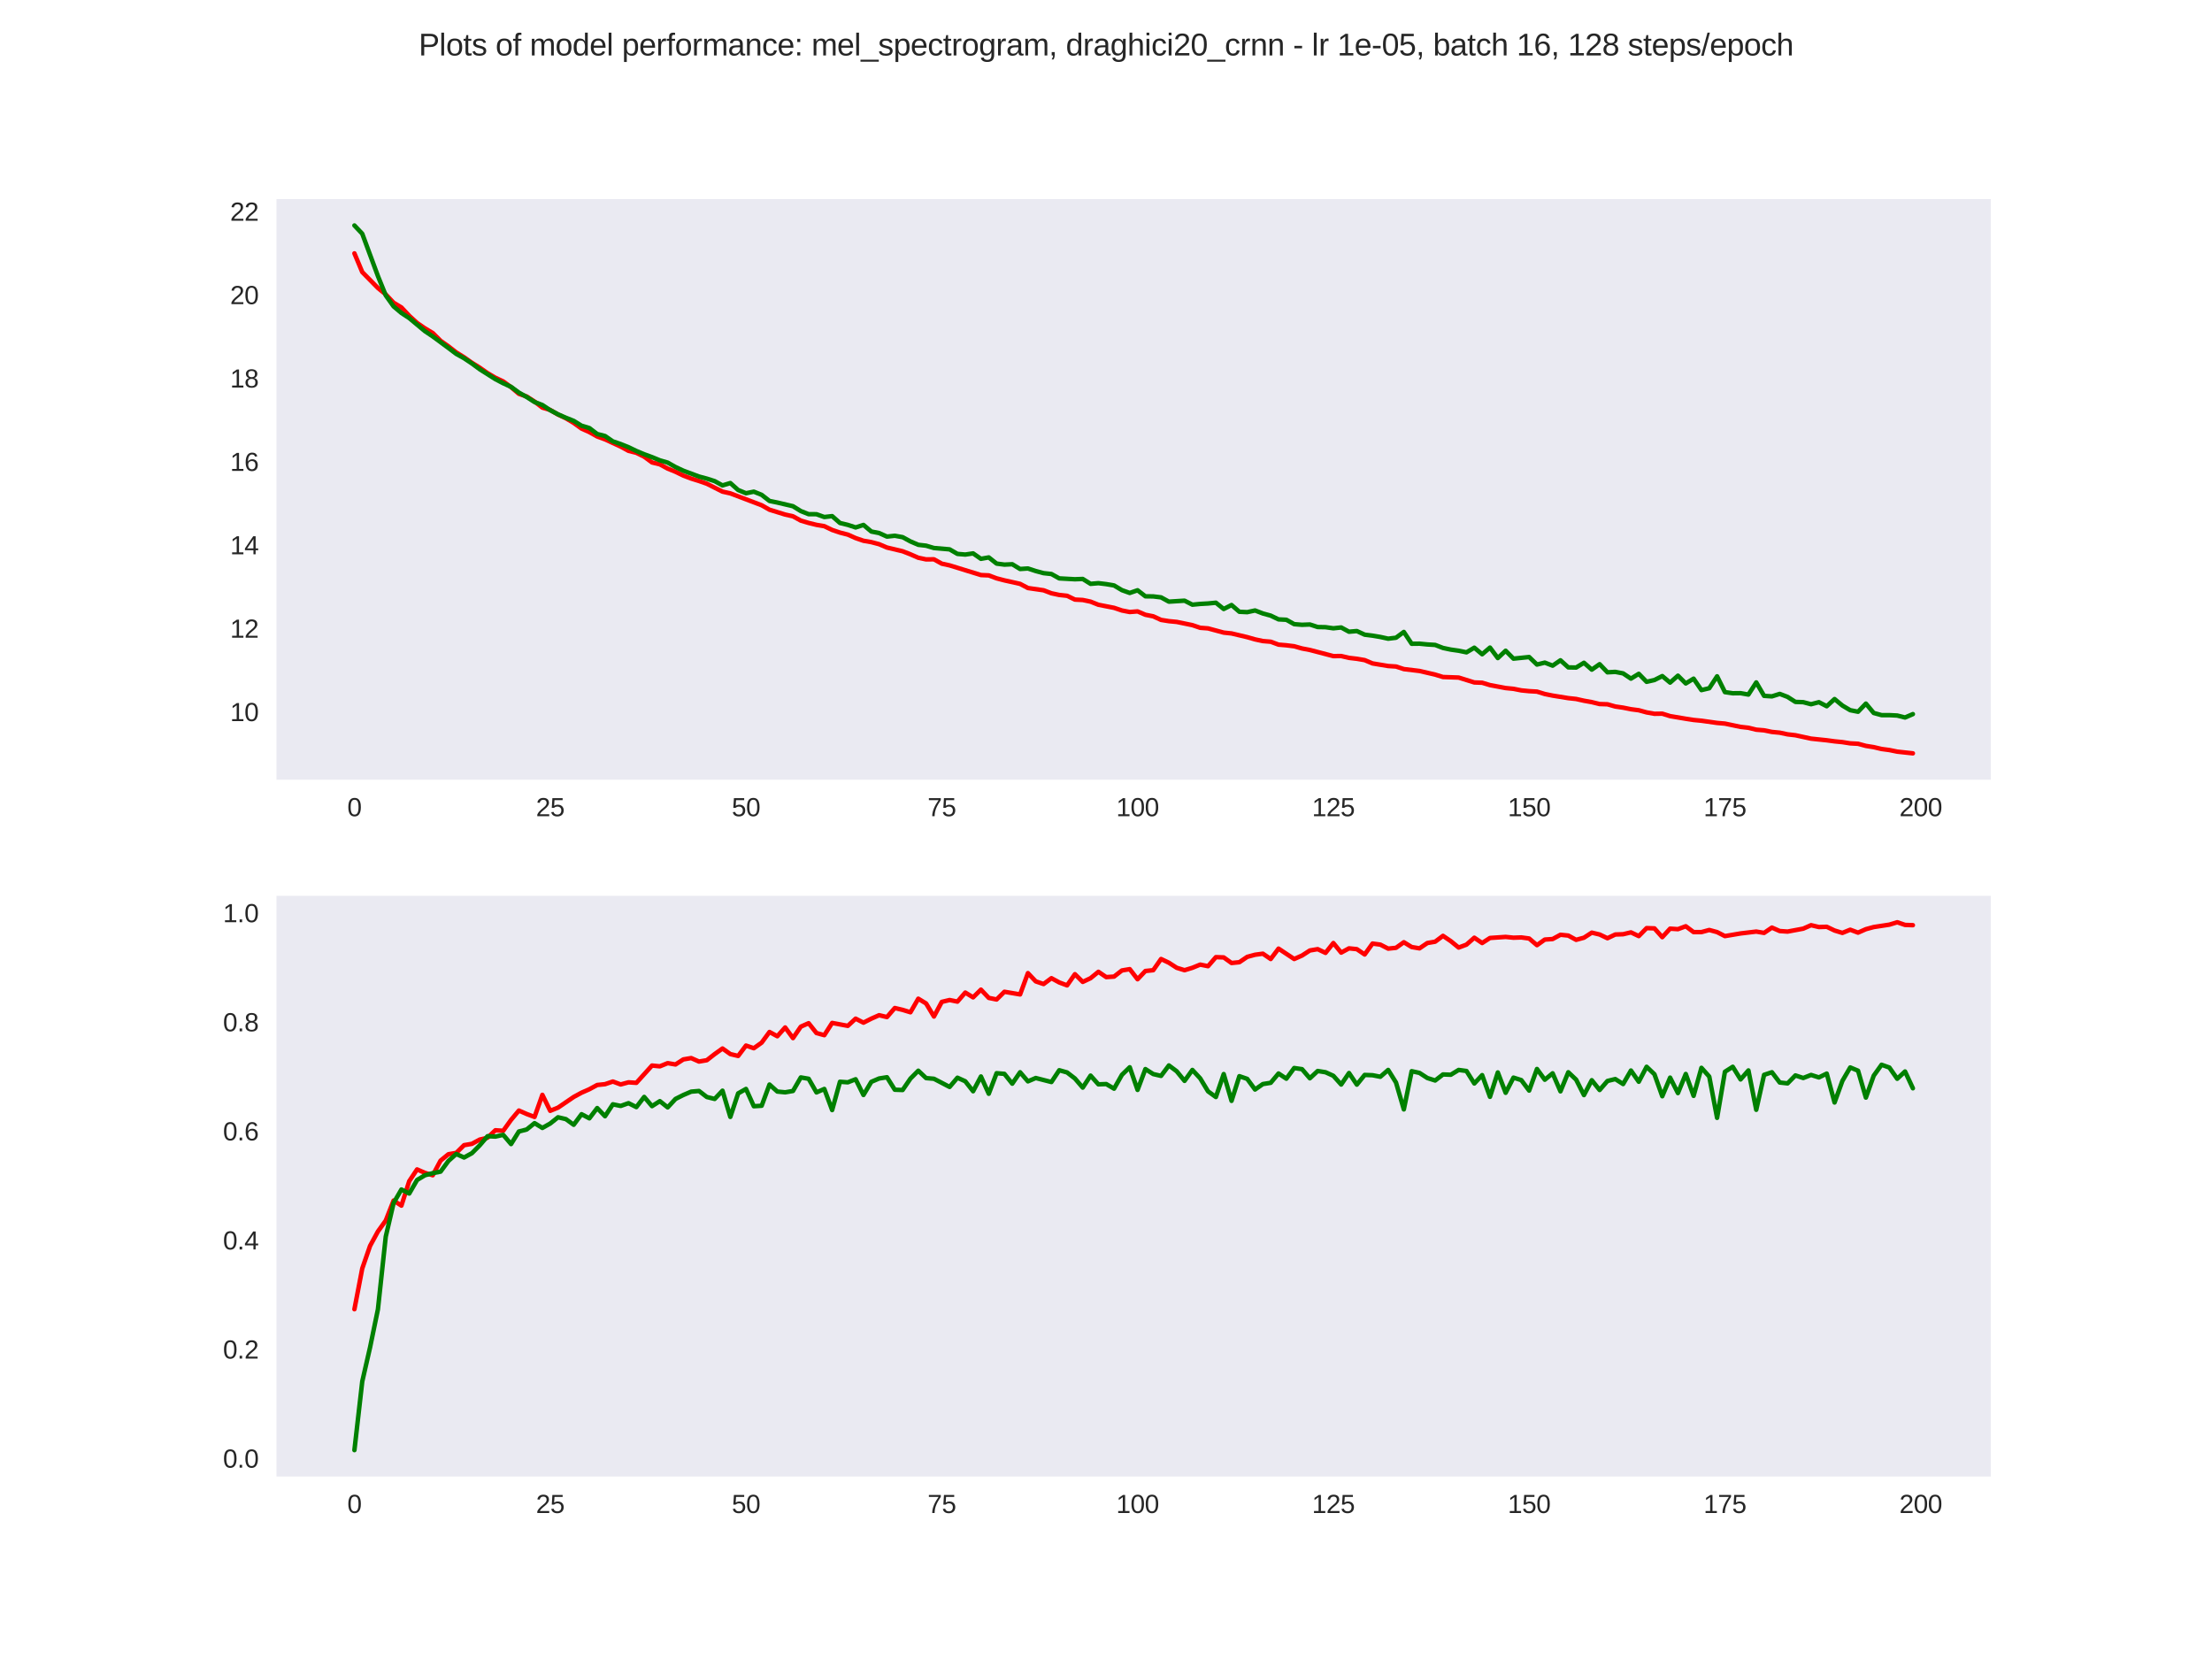 <?xml version="1.0" encoding="utf-8" standalone="no"?>
<!DOCTYPE svg PUBLIC "-//W3C//DTD SVG 1.1//EN"
  "http://www.w3.org/Graphics/SVG/1.1/DTD/svg11.dtd">
<svg xmlns:xlink="http://www.w3.org/1999/xlink" width="864pt" height="648pt" viewBox="0 0 864 648" xmlns="http://www.w3.org/2000/svg" version="1.1">
 <defs>
  <style type="text/css">*{stroke-linejoin: round; stroke-linecap: butt}</style>
 </defs>
 <g id="figure_1">
  <g id="patch_1">
   <path d="M 0 648 
L 864 648 
L 864 0 
L 0 0 
z
" style="fill: #ffffff"/>
  </g>
  <g id="axes_1">
   <g id="patch_2">
    <path d="M 108 304.56 
L 777.6 304.56 
L 777.6 77.76 
L 108 77.76 
z
" style="fill: #eaeaf2"/>
   </g>
   <g id="matplotlib.axis_1">
    <g id="xtick_1">
     <g id="line2d_1"/>
     <g id="text_1">
      <!-- 0 -->
      <g style="fill: #262626" transform="translate(135.656 318.807)scale(0.1 -0.1)">
       <defs>
        <path id="LiberationSans-30" d="M 3309 2203 
Q 3309 1569 3189 1136 
Q 3069 703 2861 436 
Q 2653 169 2372 53 
Q 2091 -63 1772 -63 
Q 1450 -63 1172 53 
Q 894 169 689 434 
Q 484 700 367 1133 
Q 250 1566 250 2203 
Q 250 2869 367 3305 
Q 484 3741 690 4000 
Q 897 4259 1178 4364 
Q 1459 4469 1791 4469 
Q 2106 4469 2382 4364 
Q 2659 4259 2865 4000 
Q 3072 3741 3190 3305 
Q 3309 2869 3309 2203 
z
M 2738 2203 
Q 2738 2728 2675 3076 
Q 2613 3425 2491 3633 
Q 2369 3841 2192 3927 
Q 2016 4013 1791 4013 
Q 1553 4013 1372 3925 
Q 1191 3838 1067 3630 
Q 944 3422 881 3073 
Q 819 2725 819 2203 
Q 819 1697 883 1350 
Q 947 1003 1070 792 
Q 1194 581 1372 489 
Q 1550 397 1778 397 
Q 2000 397 2178 489 
Q 2356 581 2479 792 
Q 2603 1003 2670 1350 
Q 2738 1697 2738 2203 
z
" transform="scale(0.016)"/>
       </defs>
       <use xlink:href="#LiberationSans-30"/>
      </g>
     </g>
    </g>
    <g id="xtick_2">
     <g id="line2d_2"/>
     <g id="text_2">
      <!-- 25 -->
      <g style="fill: #262626" transform="translate(209.349 318.807)scale(0.1 -0.1)">
       <defs>
        <path id="LiberationSans-32" d="M 322 0 
L 322 397 
Q 481 763 711 1042 
Q 941 1322 1194 1548 
Q 1447 1775 1695 1969 
Q 1944 2163 2144 2356 
Q 2344 2550 2467 2762 
Q 2591 2975 2591 3244 
Q 2591 3431 2534 3573 
Q 2478 3716 2372 3812 
Q 2266 3909 2117 3957 
Q 1969 4006 1788 4006 
Q 1619 4006 1470 3959 
Q 1322 3913 1206 3819 
Q 1091 3725 1017 3586 
Q 944 3447 922 3263 
L 347 3316 
Q 375 3553 478 3762 
Q 581 3972 762 4130 
Q 944 4288 1198 4378 
Q 1453 4469 1788 4469 
Q 2116 4469 2372 4391 
Q 2628 4313 2804 4159 
Q 2981 4006 3075 3781 
Q 3169 3556 3169 3263 
Q 3169 3041 3089 2841 
Q 3009 2641 2876 2459 
Q 2744 2278 2569 2109 
Q 2394 1941 2203 1780 
Q 2013 1619 1819 1461 
Q 1625 1303 1454 1143 
Q 1284 984 1150 820 
Q 1016 656 941 478 
L 3238 478 
L 3238 0 
L 322 0 
z
" transform="scale(0.016)"/>
        <path id="LiberationSans-35" d="M 3291 1434 
Q 3291 1103 3191 828 
Q 3091 553 2894 354 
Q 2697 156 2405 46 
Q 2113 -63 1728 -63 
Q 1381 -63 1123 18 
Q 866 100 687 242 
Q 509 384 404 575 
Q 300 766 256 984 
L 825 1050 
Q 859 925 921 808 
Q 984 691 1092 598 
Q 1200 506 1358 451 
Q 1516 397 1741 397 
Q 1959 397 2137 464 
Q 2316 531 2442 662 
Q 2569 794 2637 984 
Q 2706 1175 2706 1422 
Q 2706 1625 2640 1795 
Q 2575 1966 2453 2089 
Q 2331 2213 2154 2281 
Q 1978 2350 1753 2350 
Q 1613 2350 1494 2325 
Q 1375 2300 1273 2256 
Q 1172 2213 1089 2155 
Q 1006 2097 934 2034 
L 384 2034 
L 531 4403 
L 3034 4403 
L 3034 3925 
L 1044 3925 
L 959 2528 
Q 1109 2644 1334 2726 
Q 1559 2809 1869 2809 
Q 2197 2809 2459 2709 
Q 2722 2609 2906 2426 
Q 3091 2244 3191 1991 
Q 3291 1738 3291 1434 
z
" transform="scale(0.016)"/>
       </defs>
       <use xlink:href="#LiberationSans-32"/>
       <use xlink:href="#LiberationSans-35" x="55.615"/>
      </g>
     </g>
    </g>
    <g id="xtick_3">
     <g id="line2d_3"/>
     <g id="text_3">
      <!-- 50 -->
      <g style="fill: #262626" transform="translate(285.822 318.807)scale(0.1 -0.1)">
       <use xlink:href="#LiberationSans-35"/>
       <use xlink:href="#LiberationSans-30" x="55.615"/>
      </g>
     </g>
    </g>
    <g id="xtick_4">
     <g id="line2d_4"/>
     <g id="text_4">
      <!-- 75 -->
      <g style="fill: #262626" transform="translate(362.295 318.807)scale(0.1 -0.1)">
       <defs>
        <path id="LiberationSans-37" d="M 3238 3947 
Q 2906 3441 2628 2973 
Q 2350 2506 2150 2032 
Q 1950 1559 1839 1061 
Q 1728 563 1728 0 
L 1141 0 
Q 1141 528 1266 1036 
Q 1391 1544 1603 2033 
Q 1816 2522 2097 2994 
Q 2378 3466 2694 3925 
L 328 3925 
L 328 4403 
L 3238 4403 
L 3238 3947 
z
" transform="scale(0.016)"/>
       </defs>
       <use xlink:href="#LiberationSans-37"/>
       <use xlink:href="#LiberationSans-35" x="55.615"/>
      </g>
     </g>
    </g>
    <g id="xtick_5">
     <g id="line2d_5"/>
     <g id="text_5">
      <!-- 100 -->
      <g style="fill: #262626" transform="translate(435.988 318.807)scale(0.1 -0.1)">
       <defs>
        <path id="LiberationSans-31" d="M 488 0 
L 488 478 
L 1609 478 
L 1609 3866 
L 616 3156 
L 616 3688 
L 1656 4403 
L 2175 4403 
L 2175 478 
L 3247 478 
L 3247 0 
L 488 0 
z
" transform="scale(0.016)"/>
       </defs>
       <use xlink:href="#LiberationSans-31"/>
       <use xlink:href="#LiberationSans-30" x="55.615"/>
       <use xlink:href="#LiberationSans-30" x="111.23"/>
      </g>
     </g>
    </g>
    <g id="xtick_6">
     <g id="line2d_6"/>
     <g id="text_6">
      <!-- 125 -->
      <g style="fill: #262626" transform="translate(512.461 318.807)scale(0.1 -0.1)">
       <use xlink:href="#LiberationSans-31"/>
       <use xlink:href="#LiberationSans-32" x="55.615"/>
       <use xlink:href="#LiberationSans-35" x="111.23"/>
      </g>
     </g>
    </g>
    <g id="xtick_7">
     <g id="line2d_7"/>
     <g id="text_7">
      <!-- 150 -->
      <g style="fill: #262626" transform="translate(588.935 318.807)scale(0.1 -0.1)">
       <use xlink:href="#LiberationSans-31"/>
       <use xlink:href="#LiberationSans-35" x="55.615"/>
       <use xlink:href="#LiberationSans-30" x="111.23"/>
      </g>
     </g>
    </g>
    <g id="xtick_8">
     <g id="line2d_8"/>
     <g id="text_8">
      <!-- 175 -->
      <g style="fill: #262626" transform="translate(665.408 318.807)scale(0.1 -0.1)">
       <use xlink:href="#LiberationSans-31"/>
       <use xlink:href="#LiberationSans-37" x="55.615"/>
       <use xlink:href="#LiberationSans-35" x="111.23"/>
      </g>
     </g>
    </g>
    <g id="xtick_9">
     <g id="line2d_9"/>
     <g id="text_9">
      <!-- 200 -->
      <g style="fill: #262626" transform="translate(741.881 318.807)scale(0.1 -0.1)">
       <use xlink:href="#LiberationSans-32"/>
       <use xlink:href="#LiberationSans-30" x="55.615"/>
       <use xlink:href="#LiberationSans-30" x="111.23"/>
      </g>
     </g>
    </g>
   </g>
   <g id="matplotlib.axis_2">
    <g id="ytick_1">
     <g id="line2d_10"/>
     <g id="text_10">
      <!-- 10 -->
      <g style="fill: #262626" transform="translate(89.878 281.658)scale(0.1 -0.1)">
       <use xlink:href="#LiberationSans-31"/>
       <use xlink:href="#LiberationSans-30" x="55.615"/>
      </g>
     </g>
    </g>
    <g id="ytick_2">
     <g id="line2d_11"/>
     <g id="text_11">
      <!-- 12 -->
      <g style="fill: #262626" transform="translate(89.878 249.085)scale(0.1 -0.1)">
       <use xlink:href="#LiberationSans-31"/>
       <use xlink:href="#LiberationSans-32" x="55.615"/>
      </g>
     </g>
    </g>
    <g id="ytick_3">
     <g id="line2d_12"/>
     <g id="text_12">
      <!-- 14 -->
      <g style="fill: #262626" transform="translate(89.878 216.511)scale(0.1 -0.1)">
       <defs>
        <path id="LiberationSans-34" d="M 2753 997 
L 2753 0 
L 2222 0 
L 2222 997 
L 147 997 
L 147 1434 
L 2163 4403 
L 2753 4403 
L 2753 1441 
L 3372 1441 
L 3372 997 
L 2753 997 
z
M 2222 3769 
Q 2216 3753 2191 3708 
Q 2166 3663 2134 3606 
Q 2103 3550 2070 3492 
Q 2038 3434 2013 3397 
L 884 1734 
Q 869 1709 839 1668 
Q 809 1628 778 1586 
Q 747 1544 715 1503 
Q 684 1463 666 1441 
L 2222 1441 
L 2222 3769 
z
" transform="scale(0.016)"/>
       </defs>
       <use xlink:href="#LiberationSans-31"/>
       <use xlink:href="#LiberationSans-34" x="55.615"/>
      </g>
     </g>
    </g>
    <g id="ytick_4">
     <g id="line2d_13"/>
     <g id="text_13">
      <!-- 16 -->
      <g style="fill: #262626" transform="translate(89.878 183.938)scale(0.1 -0.1)">
       <defs>
        <path id="LiberationSans-36" d="M 3278 1441 
Q 3278 1109 3186 832 
Q 3094 556 2914 357 
Q 2734 159 2468 48 
Q 2203 -63 1856 -63 
Q 1472 -63 1184 84 
Q 897 231 706 507 
Q 516 784 420 1186 
Q 325 1588 325 2100 
Q 325 2688 433 3131 
Q 541 3575 744 3872 
Q 947 4169 1239 4319 
Q 1531 4469 1900 4469 
Q 2125 4469 2322 4422 
Q 2519 4375 2680 4270 
Q 2841 4166 2962 3994 
Q 3084 3822 3156 3572 
L 2619 3475 
Q 2531 3759 2339 3886 
Q 2147 4013 1894 4013 
Q 1663 4013 1475 3903 
Q 1288 3794 1156 3576 
Q 1025 3359 954 3031 
Q 884 2703 884 2266 
Q 1038 2550 1316 2698 
Q 1594 2847 1953 2847 
Q 2253 2847 2497 2750 
Q 2741 2653 2914 2470 
Q 3088 2288 3183 2027 
Q 3278 1766 3278 1441 
z
M 2706 1416 
Q 2706 1644 2650 1828 
Q 2594 2013 2481 2142 
Q 2369 2272 2203 2342 
Q 2038 2413 1819 2413 
Q 1666 2413 1509 2367 
Q 1353 2322 1226 2220 
Q 1100 2119 1020 1953 
Q 941 1788 941 1550 
Q 941 1306 1003 1095 
Q 1066 884 1183 728 
Q 1300 572 1465 481 
Q 1631 391 1838 391 
Q 2041 391 2202 461 
Q 2363 531 2475 664 
Q 2588 797 2647 987 
Q 2706 1178 2706 1416 
z
" transform="scale(0.016)"/>
       </defs>
       <use xlink:href="#LiberationSans-31"/>
       <use xlink:href="#LiberationSans-36" x="55.615"/>
      </g>
     </g>
    </g>
    <g id="ytick_5">
     <g id="line2d_14"/>
     <g id="text_14">
      <!-- 18 -->
      <g style="fill: #262626" transform="translate(89.878 151.365)scale(0.1 -0.1)">
       <defs>
        <path id="LiberationSans-38" d="M 3281 1228 
Q 3281 947 3192 711 
Q 3103 475 2920 303 
Q 2738 131 2453 34 
Q 2169 -63 1781 -63 
Q 1394 -63 1111 34 
Q 828 131 642 301 
Q 456 472 367 708 
Q 278 944 278 1222 
Q 278 1463 351 1650 
Q 425 1838 548 1973 
Q 672 2109 830 2192 
Q 988 2275 1156 2303 
L 1156 2316 
Q 972 2359 826 2456 
Q 681 2553 582 2689 
Q 484 2825 432 2990 
Q 381 3156 381 3341 
Q 381 3572 470 3776 
Q 559 3981 734 4136 
Q 909 4291 1168 4380 
Q 1428 4469 1769 4469 
Q 2128 4469 2392 4378 
Q 2656 4288 2829 4133 
Q 3003 3978 3087 3772 
Q 3172 3566 3172 3334 
Q 3172 3153 3120 2987 
Q 3069 2822 2970 2686 
Q 2872 2550 2726 2454 
Q 2581 2359 2391 2322 
L 2391 2309 
Q 2581 2278 2743 2195 
Q 2906 2113 3025 1977 
Q 3144 1841 3212 1653 
Q 3281 1466 3281 1228 
z
M 2588 3303 
Q 2588 3469 2545 3606 
Q 2503 3744 2406 3842 
Q 2309 3941 2153 3995 
Q 1997 4050 1769 4050 
Q 1547 4050 1394 3995 
Q 1241 3941 1142 3842 
Q 1044 3744 1000 3606 
Q 956 3469 956 3303 
Q 956 3172 990 3034 
Q 1025 2897 1115 2784 
Q 1206 2672 1365 2600 
Q 1525 2528 1775 2528 
Q 2041 2528 2202 2600 
Q 2363 2672 2448 2784 
Q 2534 2897 2561 3034 
Q 2588 3172 2588 3303 
z
M 2697 1281 
Q 2697 1441 2653 1589 
Q 2609 1738 2503 1852 
Q 2397 1966 2217 2036 
Q 2038 2106 1769 2106 
Q 1522 2106 1348 2036 
Q 1175 1966 1067 1850 
Q 959 1734 909 1582 
Q 859 1431 859 1269 
Q 859 1066 909 898 
Q 959 731 1068 611 
Q 1178 491 1356 425 
Q 1534 359 1788 359 
Q 2044 359 2219 425 
Q 2394 491 2500 611 
Q 2606 731 2651 901 
Q 2697 1072 2697 1281 
z
" transform="scale(0.016)"/>
       </defs>
       <use xlink:href="#LiberationSans-31"/>
       <use xlink:href="#LiberationSans-38" x="55.615"/>
      </g>
     </g>
    </g>
    <g id="ytick_6">
     <g id="line2d_15"/>
     <g id="text_15">
      <!-- 20 -->
      <g style="fill: #262626" transform="translate(89.878 118.791)scale(0.1 -0.1)">
       <use xlink:href="#LiberationSans-32"/>
       <use xlink:href="#LiberationSans-30" x="55.615"/>
      </g>
     </g>
    </g>
    <g id="ytick_7">
     <g id="line2d_16"/>
     <g id="text_16">
      <!-- 22 -->
      <g style="fill: #262626" transform="translate(89.878 86.218)scale(0.1 -0.1)">
       <use xlink:href="#LiberationSans-32"/>
       <use xlink:href="#LiberationSans-32" x="55.615"/>
      </g>
     </g>
    </g>
   </g>
   <g id="line2d_17">
    <path d="M 138.436 98.963 
L 141.495 106.276 
L 147.613 112.49 
L 150.672 114.997 
L 153.731 118.242 
L 156.79 120.081 
L 159.849 123.352 
L 162.908 126.129 
L 165.967 128.248 
L 169.026 130.069 
L 172.085 133.106 
L 175.144 135.262 
L 178.202 137.647 
L 181.261 139.541 
L 184.32 141.699 
L 187.379 143.603 
L 190.438 145.746 
L 193.497 147.547 
L 196.556 148.985 
L 199.615 151.21 
L 202.674 153.83 
L 205.733 154.876 
L 208.792 156.845 
L 211.851 159.215 
L 214.91 160.132 
L 217.969 161.927 
L 221.028 163.373 
L 224.086 165.196 
L 227.145 167.404 
L 230.204 168.769 
L 233.263 170.49 
L 236.322 171.617 
L 242.44 174.433 
L 245.499 176.1 
L 248.558 176.866 
L 251.617 178.381 
L 254.676 180.626 
L 257.735 181.373 
L 260.794 183.03 
L 263.853 184.276 
L 266.911 185.755 
L 269.97 186.923 
L 273.029 187.875 
L 276.088 188.946 
L 282.206 192.027 
L 285.265 192.71 
L 297.501 197.354 
L 300.56 199.089 
L 306.678 200.983 
L 309.737 201.669 
L 312.795 203.352 
L 315.854 204.257 
L 318.913 205.007 
L 321.972 205.524 
L 325.031 206.995 
L 328.09 208.031 
L 331.149 208.814 
L 334.208 210.173 
L 337.267 211.222 
L 340.326 211.752 
L 343.385 212.561 
L 346.444 213.865 
L 352.562 215.318 
L 355.62 216.514 
L 358.679 217.852 
L 361.738 218.5 
L 364.797 218.464 
L 367.856 220.168 
L 370.915 220.835 
L 383.151 224.613 
L 386.21 224.748 
L 389.269 225.893 
L 392.328 226.694 
L 398.445 228.058 
L 401.504 229.679 
L 407.622 230.567 
L 410.681 231.732 
L 413.74 232.383 
L 416.799 232.716 
L 419.858 234.193 
L 422.917 234.353 
L 425.976 234.999 
L 429.035 236.22 
L 435.153 237.417 
L 438.212 238.451 
L 441.271 239.051 
L 444.329 238.81 
L 447.388 240.125 
L 450.447 240.731 
L 453.506 242.135 
L 456.565 242.625 
L 459.624 242.918 
L 465.742 244.177 
L 468.801 245.215 
L 471.86 245.448 
L 477.978 247.093 
L 481.037 247.42 
L 487.154 248.869 
L 490.213 249.74 
L 493.272 250.399 
L 496.331 250.653 
L 499.39 251.79 
L 502.449 252.049 
L 505.508 252.43 
L 508.567 253.294 
L 511.626 253.874 
L 520.803 256.275 
L 523.862 256.246 
L 526.921 256.962 
L 529.98 257.319 
L 533.038 257.839 
L 536.097 259.128 
L 542.215 260.149 
L 545.274 260.343 
L 548.333 261.344 
L 554.451 262.079 
L 560.569 263.5 
L 563.628 264.439 
L 569.746 264.653 
L 575.863 266.561 
L 578.922 266.674 
L 581.981 267.6 
L 588.099 268.75 
L 591.158 269.052 
L 594.217 269.659 
L 597.276 269.964 
L 600.335 270.139 
L 603.394 271.077 
L 606.453 271.699 
L 612.571 272.691 
L 615.63 273.017 
L 618.689 273.7 
L 621.747 274.25 
L 624.806 274.996 
L 627.865 275.094 
L 630.924 275.96 
L 633.983 276.406 
L 637.042 277.023 
L 640.101 277.419 
L 643.16 278.26 
L 646.219 278.803 
L 649.278 278.757 
L 652.337 279.713 
L 658.455 280.743 
L 661.514 281.218 
L 664.572 281.514 
L 670.69 282.374 
L 673.749 282.636 
L 679.867 283.92 
L 682.926 284.263 
L 685.985 285.009 
L 689.044 285.266 
L 692.103 285.889 
L 695.162 286.183 
L 698.221 286.833 
L 701.28 287.185 
L 707.398 288.512 
L 713.515 289.153 
L 716.574 289.567 
L 719.633 289.869 
L 722.692 290.352 
L 725.751 290.515 
L 728.81 291.342 
L 731.869 291.831 
L 734.928 292.553 
L 737.987 292.961 
L 741.046 293.589 
L 747.164 294.251 
L 747.164 294.251 
" clip-path="url(#pdbb2eb4589)" style="fill: none; stroke: #ff0000; stroke-width: 1.75; stroke-linecap: round"/>
   </g>
   <g id="line2d_18">
    <path d="M 138.436 88.069 
L 141.495 91.296 
L 147.613 107.819 
L 150.672 115.388 
L 153.731 119.676 
L 156.79 122.251 
L 159.849 124.254 
L 165.967 129.35 
L 169.026 131.402 
L 175.144 135.913 
L 178.202 138.224 
L 181.261 139.93 
L 184.32 141.971 
L 187.379 144.23 
L 193.497 148.104 
L 196.556 149.7 
L 199.615 151.106 
L 202.674 153.341 
L 205.733 155.074 
L 208.792 157.029 
L 211.851 158.195 
L 214.91 160.218 
L 217.969 161.839 
L 221.028 163.176 
L 224.086 164.388 
L 227.145 166.277 
L 230.204 167.198 
L 233.263 169.524 
L 236.322 170.304 
L 239.381 172.404 
L 242.44 173.445 
L 245.499 174.672 
L 248.558 176.15 
L 251.617 177.431 
L 254.676 178.549 
L 257.735 179.802 
L 260.794 180.692 
L 263.853 182.423 
L 266.911 183.85 
L 273.029 186.131 
L 276.088 186.954 
L 279.147 187.928 
L 282.206 189.603 
L 285.265 188.678 
L 288.324 191.401 
L 291.383 192.657 
L 294.442 192.041 
L 297.501 193.283 
L 300.56 195.668 
L 303.619 196.292 
L 309.737 197.729 
L 312.795 199.624 
L 315.854 200.839 
L 318.913 200.853 
L 321.972 201.948 
L 325.031 201.594 
L 328.09 204.279 
L 331.149 205.015 
L 334.208 206.02 
L 337.267 205.037 
L 340.326 207.609 
L 343.385 208.212 
L 346.444 209.592 
L 349.503 209.263 
L 352.562 209.815 
L 355.62 211.48 
L 358.679 212.798 
L 361.738 213.146 
L 364.797 214.053 
L 370.915 214.577 
L 373.974 216.349 
L 377.033 216.607 
L 380.092 216.153 
L 383.151 218.274 
L 386.21 217.724 
L 389.269 220.136 
L 392.328 220.536 
L 395.387 220.39 
L 398.445 222.248 
L 401.504 222.045 
L 404.563 223.049 
L 407.622 223.872 
L 410.681 224.205 
L 413.74 225.916 
L 419.858 226.252 
L 422.917 226.139 
L 425.976 228.047 
L 429.035 227.785 
L 432.094 228.155 
L 435.153 228.681 
L 438.212 230.509 
L 441.271 231.604 
L 444.329 230.556 
L 447.388 232.918 
L 450.447 232.958 
L 453.506 233.33 
L 456.565 235.004 
L 462.683 234.621 
L 465.742 236.187 
L 468.801 235.889 
L 471.86 235.719 
L 474.919 235.413 
L 477.978 237.874 
L 481.037 236.319 
L 484.096 238.957 
L 487.154 239.108 
L 490.213 238.447 
L 493.272 239.622 
L 496.331 240.458 
L 499.39 241.928 
L 502.449 242.082 
L 505.508 243.795 
L 508.567 244.041 
L 511.626 243.919 
L 514.685 244.918 
L 517.744 244.976 
L 520.803 245.412 
L 523.862 245.087 
L 526.921 246.747 
L 529.98 246.484 
L 533.038 247.899 
L 536.097 248.282 
L 539.156 248.797 
L 542.215 249.467 
L 545.274 249.097 
L 548.333 246.832 
L 551.392 251.454 
L 554.451 251.418 
L 557.51 251.718 
L 560.569 251.905 
L 563.628 253.09 
L 566.687 253.731 
L 569.746 254.169 
L 572.805 254.799 
L 575.863 252.987 
L 578.922 255.55 
L 581.981 252.942 
L 585.04 257.039 
L 588.099 254.173 
L 591.158 257.265 
L 597.276 256.629 
L 600.335 259.577 
L 603.394 258.813 
L 606.453 260.006 
L 609.512 257.908 
L 612.571 260.679 
L 615.63 260.739 
L 618.689 258.877 
L 621.747 261.558 
L 624.806 259.429 
L 627.865 262.605 
L 630.924 262.436 
L 633.983 263.026 
L 637.042 265.072 
L 640.101 263.186 
L 643.16 266.316 
L 646.219 265.613 
L 649.278 264.072 
L 652.337 266.618 
L 655.396 263.918 
L 658.455 266.952 
L 661.514 265.08 
L 664.572 269.55 
L 667.631 268.826 
L 670.69 264.161 
L 673.749 270.338 
L 676.808 270.785 
L 679.867 270.751 
L 682.926 271.293 
L 685.985 266.547 
L 689.044 271.801 
L 692.103 272 
L 695.162 271.033 
L 698.221 272.205 
L 701.28 274.162 
L 704.339 274.266 
L 707.398 275.071 
L 710.456 274.269 
L 713.515 275.851 
L 716.574 273.046 
L 719.633 275.583 
L 722.692 277.398 
L 725.751 278.005 
L 728.81 274.826 
L 731.869 278.487 
L 734.928 279.327 
L 737.987 279.333 
L 741.046 279.486 
L 744.105 280.253 
L 747.164 278.929 
L 747.164 278.929 
" clip-path="url(#pdbb2eb4589)" style="fill: none; stroke: #008000; stroke-width: 1.75; stroke-linecap: round"/>
   </g>
   <g id="patch_3">
    <path d="M 108 304.56 
L 108 77.76 
" style="fill: none"/>
   </g>
   <g id="patch_4">
    <path d="M 777.6 304.56 
L 777.6 77.76 
" style="fill: none"/>
   </g>
   <g id="patch_5">
    <path d="M 108 304.56 
L 777.6 304.56 
" style="fill: none"/>
   </g>
   <g id="patch_6">
    <path d="M 108 77.76 
L 777.6 77.76 
" style="fill: none"/>
   </g>
  </g>
  <g id="axes_2">
   <g id="patch_7">
    <path d="M 108 576.72 
L 777.6 576.72 
L 777.6 349.92 
L 108 349.92 
z
" style="fill: #eaeaf2"/>
   </g>
   <g id="matplotlib.axis_3">
    <g id="xtick_10">
     <g id="line2d_19"/>
     <g id="text_17">
      <!-- 0 -->
      <g style="fill: #262626" transform="translate(135.656 590.967)scale(0.1 -0.1)">
       <use xlink:href="#LiberationSans-30"/>
      </g>
     </g>
    </g>
    <g id="xtick_11">
     <g id="line2d_20"/>
     <g id="text_18">
      <!-- 25 -->
      <g style="fill: #262626" transform="translate(209.349 590.967)scale(0.1 -0.1)">
       <use xlink:href="#LiberationSans-32"/>
       <use xlink:href="#LiberationSans-35" x="55.615"/>
      </g>
     </g>
    </g>
    <g id="xtick_12">
     <g id="line2d_21"/>
     <g id="text_19">
      <!-- 50 -->
      <g style="fill: #262626" transform="translate(285.822 590.967)scale(0.1 -0.1)">
       <use xlink:href="#LiberationSans-35"/>
       <use xlink:href="#LiberationSans-30" x="55.615"/>
      </g>
     </g>
    </g>
    <g id="xtick_13">
     <g id="line2d_22"/>
     <g id="text_20">
      <!-- 75 -->
      <g style="fill: #262626" transform="translate(362.295 590.967)scale(0.1 -0.1)">
       <use xlink:href="#LiberationSans-37"/>
       <use xlink:href="#LiberationSans-35" x="55.615"/>
      </g>
     </g>
    </g>
    <g id="xtick_14">
     <g id="line2d_23"/>
     <g id="text_21">
      <!-- 100 -->
      <g style="fill: #262626" transform="translate(435.988 590.967)scale(0.1 -0.1)">
       <use xlink:href="#LiberationSans-31"/>
       <use xlink:href="#LiberationSans-30" x="55.615"/>
       <use xlink:href="#LiberationSans-30" x="111.23"/>
      </g>
     </g>
    </g>
    <g id="xtick_15">
     <g id="line2d_24"/>
     <g id="text_22">
      <!-- 125 -->
      <g style="fill: #262626" transform="translate(512.461 590.967)scale(0.1 -0.1)">
       <use xlink:href="#LiberationSans-31"/>
       <use xlink:href="#LiberationSans-32" x="55.615"/>
       <use xlink:href="#LiberationSans-35" x="111.23"/>
      </g>
     </g>
    </g>
    <g id="xtick_16">
     <g id="line2d_25"/>
     <g id="text_23">
      <!-- 150 -->
      <g style="fill: #262626" transform="translate(588.935 590.967)scale(0.1 -0.1)">
       <use xlink:href="#LiberationSans-31"/>
       <use xlink:href="#LiberationSans-35" x="55.615"/>
       <use xlink:href="#LiberationSans-30" x="111.23"/>
      </g>
     </g>
    </g>
    <g id="xtick_17">
     <g id="line2d_26"/>
     <g id="text_24">
      <!-- 175 -->
      <g style="fill: #262626" transform="translate(665.408 590.967)scale(0.1 -0.1)">
       <use xlink:href="#LiberationSans-31"/>
       <use xlink:href="#LiberationSans-37" x="55.615"/>
       <use xlink:href="#LiberationSans-35" x="111.23"/>
      </g>
     </g>
    </g>
    <g id="xtick_18">
     <g id="line2d_27"/>
     <g id="text_25">
      <!-- 200 -->
      <g style="fill: #262626" transform="translate(741.881 590.967)scale(0.1 -0.1)">
       <use xlink:href="#LiberationSans-32"/>
       <use xlink:href="#LiberationSans-30" x="55.615"/>
       <use xlink:href="#LiberationSans-30" x="111.23"/>
      </g>
     </g>
    </g>
   </g>
   <g id="matplotlib.axis_4">
    <g id="ytick_8">
     <g id="line2d_28"/>
     <g id="text_26">
      <!-- 0.0 -->
      <g style="fill: #262626" transform="translate(87.1 573.26)scale(0.1 -0.1)">
       <defs>
        <path id="LiberationSans-2e" d="M 584 0 
L 584 684 
L 1194 684 
L 1194 0 
L 584 0 
z
" transform="scale(0.016)"/>
       </defs>
       <use xlink:href="#LiberationSans-30"/>
       <use xlink:href="#LiberationSans-2e" x="55.615"/>
       <use xlink:href="#LiberationSans-30" x="83.398"/>
      </g>
     </g>
    </g>
    <g id="ytick_9">
     <g id="line2d_29"/>
     <g id="text_27">
      <!-- 0.2 -->
      <g style="fill: #262626" transform="translate(87.1 530.65)scale(0.1 -0.1)">
       <use xlink:href="#LiberationSans-30"/>
       <use xlink:href="#LiberationSans-2e" x="55.615"/>
       <use xlink:href="#LiberationSans-32" x="83.398"/>
      </g>
     </g>
    </g>
    <g id="ytick_10">
     <g id="line2d_30"/>
     <g id="text_28">
      <!-- 0.4 -->
      <g style="fill: #262626" transform="translate(87.1 488.041)scale(0.1 -0.1)">
       <use xlink:href="#LiberationSans-30"/>
       <use xlink:href="#LiberationSans-2e" x="55.615"/>
       <use xlink:href="#LiberationSans-34" x="83.398"/>
      </g>
     </g>
    </g>
    <g id="ytick_11">
     <g id="line2d_31"/>
     <g id="text_29">
      <!-- 0.6 -->
      <g style="fill: #262626" transform="translate(87.1 445.431)scale(0.1 -0.1)">
       <use xlink:href="#LiberationSans-30"/>
       <use xlink:href="#LiberationSans-2e" x="55.615"/>
       <use xlink:href="#LiberationSans-36" x="83.398"/>
      </g>
     </g>
    </g>
    <g id="ytick_12">
     <g id="line2d_32"/>
     <g id="text_30">
      <!-- 0.8 -->
      <g style="fill: #262626" transform="translate(87.1 402.821)scale(0.1 -0.1)">
       <use xlink:href="#LiberationSans-30"/>
       <use xlink:href="#LiberationSans-2e" x="55.615"/>
       <use xlink:href="#LiberationSans-38" x="83.398"/>
      </g>
     </g>
    </g>
    <g id="ytick_13">
     <g id="line2d_33"/>
     <g id="text_31">
      <!-- 1.0 -->
      <g style="fill: #262626" transform="translate(87.1 360.212)scale(0.1 -0.1)">
       <use xlink:href="#LiberationSans-31"/>
       <use xlink:href="#LiberationSans-2e" x="55.615"/>
       <use xlink:href="#LiberationSans-30" x="83.398"/>
      </g>
     </g>
    </g>
   </g>
   <g id="line2d_34">
    <path d="M 138.436 511.381 
L 141.495 495.465 
L 144.554 486.623 
L 147.613 481.005 
L 150.672 476.74 
L 153.731 468.938 
L 156.79 470.914 
L 159.849 461.344 
L 162.908 456.767 
L 165.967 458.119 
L 169.026 459.055 
L 172.085 453.334 
L 175.144 450.837 
L 178.202 450.317 
L 181.261 447.3 
L 184.32 446.78 
L 187.379 445.116 
L 190.438 444.387 
L 193.497 441.475 
L 196.556 441.683 
L 199.615 437.418 
L 202.674 433.777 
L 205.733 435.129 
L 208.792 436.273 
L 211.851 427.639 
L 214.91 433.881 
L 217.969 432.632 
L 224.086 428.471 
L 227.145 426.807 
L 230.204 425.454 
L 233.263 423.79 
L 236.322 423.478 
L 239.381 422.438 
L 242.44 423.582 
L 245.499 422.75 
L 248.558 422.958 
L 254.676 416.196 
L 257.735 416.508 
L 260.794 415.26 
L 263.853 415.78 
L 266.911 413.803 
L 269.97 413.283 
L 273.029 414.636 
L 276.088 414.115 
L 279.147 411.723 
L 282.206 409.538 
L 285.265 411.723 
L 288.324 412.451 
L 291.383 408.394 
L 294.442 409.434 
L 297.501 407.25 
L 300.56 403.088 
L 303.619 404.753 
L 306.678 401.32 
L 309.737 405.481 
L 312.795 401.008 
L 315.854 399.656 
L 318.913 403.505 
L 321.972 404.337 
L 325.031 399.552 
L 331.149 400.696 
L 334.208 397.887 
L 337.267 399.447 
L 340.326 397.887 
L 343.385 396.535 
L 346.444 397.263 
L 349.503 393.726 
L 352.562 394.454 
L 355.62 395.39 
L 358.679 390.085 
L 361.738 391.958 
L 364.797 397.055 
L 367.856 391.333 
L 370.915 390.605 
L 373.974 391.229 
L 377.033 387.692 
L 380.092 389.565 
L 383.151 386.548 
L 386.21 389.773 
L 389.269 390.397 
L 392.328 387.38 
L 398.445 388.421 
L 401.504 380.098 
L 404.563 383.323 
L 407.622 384.363 
L 410.681 382.075 
L 413.74 383.739 
L 416.799 384.884 
L 419.858 380.514 
L 422.917 383.531 
L 425.976 382.075 
L 429.035 379.578 
L 432.094 381.659 
L 435.153 381.451 
L 438.212 379.058 
L 441.271 378.538 
L 444.329 382.491 
L 447.388 379.266 
L 450.447 378.954 
L 453.506 374.585 
L 456.565 376.041 
L 459.624 378.018 
L 462.683 378.954 
L 465.742 378.018 
L 468.801 376.769 
L 471.86 377.394 
L 474.919 373.857 
L 477.978 373.961 
L 481.037 376.145 
L 484.096 375.833 
L 487.154 373.753 
L 490.213 372.92 
L 493.272 372.504 
L 496.331 374.585 
L 499.39 370.528 
L 505.508 374.585 
L 508.567 373.233 
L 511.626 371.256 
L 514.685 370.736 
L 517.744 372.192 
L 520.803 368.343 
L 523.862 372.088 
L 526.921 370.424 
L 529.98 370.736 
L 533.038 372.816 
L 536.097 368.551 
L 539.156 368.967 
L 542.215 370.528 
L 545.274 370.216 
L 548.333 368.031 
L 551.392 369.904 
L 554.451 370.424 
L 557.51 368.343 
L 560.569 367.823 
L 563.628 365.534 
L 566.687 367.615 
L 569.746 370.112 
L 572.805 368.967 
L 575.863 366.263 
L 578.922 368.343 
L 581.981 366.367 
L 588.099 365.951 
L 591.158 366.263 
L 594.217 366.159 
L 597.276 366.575 
L 600.335 369.175 
L 603.394 366.991 
L 606.453 366.783 
L 609.512 365.118 
L 612.571 365.43 
L 615.63 367.095 
L 618.689 366.263 
L 621.747 364.286 
L 624.806 365.014 
L 627.865 366.471 
L 630.924 365.014 
L 633.983 364.91 
L 637.042 364.182 
L 640.101 365.639 
L 643.16 362.518 
L 646.219 362.622 
L 649.278 366.055 
L 652.337 362.726 
L 655.396 362.934 
L 658.455 361.79 
L 661.514 364.078 
L 664.572 364.078 
L 667.631 363.246 
L 670.69 364.078 
L 673.749 365.639 
L 679.867 364.598 
L 685.985 363.87 
L 689.044 364.39 
L 692.103 362.31 
L 695.162 363.662 
L 698.221 363.87 
L 704.339 362.726 
L 707.398 361.373 
L 710.456 362.102 
L 713.515 361.998 
L 716.574 363.454 
L 719.633 364.39 
L 722.692 363.142 
L 725.751 364.286 
L 728.81 362.934 
L 731.869 362.102 
L 737.987 361.165 
L 741.046 360.229 
L 744.105 361.269 
L 747.164 361.373 
L 747.164 361.373 
" clip-path="url(#pcf6aac4fcb)" style="fill: none; stroke: #ff0000; stroke-width: 1.75; stroke-linecap: round"/>
   </g>
   <g id="line2d_35">
    <path d="M 138.436 566.411 
L 141.495 539.592 
L 144.554 526.239 
L 147.613 511.423 
L 150.672 483.029 
L 153.731 469.901 
L 156.79 464.613 
L 159.849 466.188 
L 162.908 460.899 
L 165.967 459.061 
L 169.026 458.236 
L 172.085 457.636 
L 175.144 453.473 
L 178.202 450.735 
L 181.261 452.122 
L 184.32 450.434 
L 187.379 447.359 
L 190.438 443.795 
L 193.497 443.946 
L 196.556 443.27 
L 199.615 446.871 
L 202.674 441.958 
L 205.733 441.17 
L 208.792 438.694 
L 211.851 440.57 
L 214.91 438.844 
L 217.969 436.406 
L 221.028 437.119 
L 224.086 439.332 
L 227.145 435.206 
L 230.204 436.819 
L 233.263 432.805 
L 236.322 435.994 
L 239.381 431.343 
L 242.44 431.98 
L 245.499 430.893 
L 248.558 432.43 
L 251.617 428.454 
L 254.676 432.055 
L 257.735 430.105 
L 260.794 432.543 
L 263.853 429.242 
L 266.911 427.704 
L 269.97 426.392 
L 273.029 426.129 
L 276.088 428.492 
L 279.147 429.242 
L 282.206 426.016 
L 285.265 436.256 
L 288.324 427.067 
L 291.383 425.341 
L 294.442 432.093 
L 297.501 431.905 
L 300.56 423.616 
L 303.619 426.354 
L 306.678 426.654 
L 309.737 426.129 
L 312.795 420.84 
L 315.854 421.365 
L 318.913 426.692 
L 321.972 425.341 
L 325.031 433.593 
L 328.09 422.528 
L 331.149 422.753 
L 334.208 421.553 
L 337.267 427.704 
L 340.326 422.566 
L 343.385 421.253 
L 346.444 420.765 
L 349.503 425.641 
L 352.562 425.754 
L 355.62 421.29 
L 358.679 418.215 
L 361.738 421.103 
L 364.797 421.365 
L 370.915 424.554 
L 373.974 420.953 
L 377.033 422.341 
L 380.092 426.241 
L 383.151 420.465 
L 386.21 427.217 
L 389.269 419.19 
L 392.328 419.452 
L 395.387 423.278 
L 398.445 418.815 
L 401.504 422.378 
L 404.563 421.065 
L 410.681 422.641 
L 413.74 418.027 
L 416.799 418.89 
L 419.858 421.253 
L 422.917 424.816 
L 425.976 420.128 
L 429.035 423.541 
L 432.094 423.428 
L 435.153 425.229 
L 438.212 419.828 
L 441.271 416.864 
L 444.329 425.716 
L 447.388 417.577 
L 450.447 419.527 
L 453.506 420.24 
L 456.565 416.152 
L 459.624 418.44 
L 462.683 422.191 
L 465.742 417.915 
L 468.801 421.215 
L 471.86 426.279 
L 474.919 428.492 
L 477.978 419.527 
L 481.037 429.992 
L 484.096 420.353 
L 487.154 421.403 
L 490.213 425.566 
L 493.272 423.428 
L 496.331 422.941 
L 499.39 419.302 
L 502.449 421.328 
L 505.508 417.164 
L 508.567 417.615 
L 511.626 421.178 
L 514.685 418.327 
L 517.744 418.815 
L 520.803 420.203 
L 523.862 423.616 
L 526.921 419.115 
L 529.98 423.653 
L 533.038 419.865 
L 536.097 419.978 
L 539.156 420.578 
L 542.215 417.915 
L 545.274 422.828 
L 548.333 433.331 
L 551.392 418.402 
L 554.451 419.077 
L 557.51 421.065 
L 560.569 422.041 
L 563.628 419.677 
L 566.687 419.79 
L 569.746 417.915 
L 572.805 418.327 
L 575.863 423.203 
L 578.922 419.94 
L 581.981 428.417 
L 585.04 418.89 
L 588.099 426.842 
L 591.158 420.915 
L 594.217 421.89 
L 597.276 425.979 
L 600.335 417.54 
L 603.394 421.74 
L 606.453 419.227 
L 609.512 426.279 
L 612.571 418.815 
L 615.63 421.703 
L 618.689 427.742 
L 621.747 421.928 
L 624.806 425.754 
L 627.865 422.228 
L 630.924 421.478 
L 633.983 423.428 
L 637.042 418.14 
L 640.101 422.528 
L 643.16 416.677 
L 646.219 419.602 
L 649.278 428.192 
L 652.337 420.915 
L 655.396 426.954 
L 658.455 419.49 
L 661.514 428.042 
L 664.572 417.089 
L 667.631 420.503 
L 670.69 436.631 
L 673.749 418.627 
L 676.808 416.677 
L 679.867 421.628 
L 682.926 418.102 
L 685.985 433.481 
L 689.044 419.828 
L 692.103 418.815 
L 695.162 422.828 
L 698.221 423.166 
L 701.28 420.053 
L 704.339 421.065 
L 707.398 419.865 
L 710.456 420.84 
L 713.515 419.34 
L 716.574 430.63 
L 719.633 422.191 
L 722.692 416.939 
L 725.751 418.215 
L 728.81 428.717 
L 731.869 420.165 
L 734.928 415.889 
L 737.987 416.977 
L 741.046 421.365 
L 744.105 418.515 
L 747.164 425.079 
L 747.164 425.079 
" clip-path="url(#pcf6aac4fcb)" style="fill: none; stroke: #008000; stroke-width: 1.75; stroke-linecap: round"/>
   </g>
   <g id="patch_8">
    <path d="M 108 576.72 
L 108 349.92 
" style="fill: none"/>
   </g>
   <g id="patch_9">
    <path d="M 777.6 576.72 
L 777.6 349.92 
" style="fill: none"/>
   </g>
   <g id="patch_10">
    <path d="M 108 576.72 
L 777.6 576.72 
" style="fill: none"/>
   </g>
   <g id="patch_11">
    <path d="M 108 349.92 
L 777.6 349.92 
" style="fill: none"/>
   </g>
  </g>
  <g id="text_32">
   <!-- Plots of model performance: mel_spectrogram, draghici20_crnn - lr 1e-05, batch 16, 128 steps/epoch -->
   <g style="fill: #262626" transform="translate(163.544 21.656)scale(0.12 -0.12)">
    <defs>
     <path id="LiberationSans-50" d="M 3931 3078 
Q 3931 2791 3836 2542 
Q 3741 2294 3552 2111 
Q 3363 1928 3078 1822 
Q 2794 1716 2416 1716 
L 1122 1716 
L 1122 0 
L 525 0 
L 525 4403 
L 2378 4403 
Q 2769 4403 3059 4308 
Q 3350 4213 3544 4039 
Q 3738 3866 3834 3620 
Q 3931 3375 3931 3078 
z
M 3331 3072 
Q 3331 3491 3075 3708 
Q 2819 3925 2306 3925 
L 1122 3925 
L 1122 2188 
L 2331 2188 
Q 2847 2188 3089 2416 
Q 3331 2644 3331 3072 
z
" transform="scale(0.016)"/>
     <path id="LiberationSans-6c" d="M 431 0 
L 431 4638 
L 994 4638 
L 994 0 
L 431 0 
z
" transform="scale(0.016)"/>
     <path id="LiberationSans-6f" d="M 3291 1694 
Q 3291 806 2900 371 
Q 2509 -63 1766 -63 
Q 1413 -63 1134 43 
Q 856 150 664 369 
Q 472 588 370 917 
Q 269 1247 269 1694 
Q 269 3444 1784 3444 
Q 2178 3444 2464 3334 
Q 2750 3225 2933 3006 
Q 3116 2788 3203 2459 
Q 3291 2131 3291 1694 
z
M 2700 1694 
Q 2700 2088 2639 2344 
Q 2578 2600 2461 2753 
Q 2344 2906 2175 2967 
Q 2006 3028 1794 3028 
Q 1578 3028 1404 2964 
Q 1231 2900 1109 2745 
Q 988 2591 923 2334 
Q 859 2078 859 1694 
Q 859 1300 928 1042 
Q 997 784 1117 631 
Q 1238 478 1402 415 
Q 1566 353 1759 353 
Q 1975 353 2150 414 
Q 2325 475 2447 628 
Q 2569 781 2634 1040 
Q 2700 1300 2700 1694 
z
" transform="scale(0.016)"/>
     <path id="LiberationSans-74" d="M 1731 25 
Q 1603 -9 1470 -29 
Q 1338 -50 1163 -50 
Q 488 -50 488 716 
L 488 2972 
L 97 2972 
L 97 3381 
L 509 3381 
L 675 4138 
L 1050 4138 
L 1050 3381 
L 1675 3381 
L 1675 2972 
L 1050 2972 
L 1050 838 
Q 1050 594 1129 495 
Q 1209 397 1406 397 
Q 1488 397 1564 409 
Q 1641 422 1731 441 
L 1731 25 
z
" transform="scale(0.016)"/>
     <path id="LiberationSans-73" d="M 2969 934 
Q 2969 697 2876 511 
Q 2784 325 2609 198 
Q 2434 72 2179 4 
Q 1925 -63 1597 -63 
Q 1303 -63 1067 -17 
Q 831 28 653 128 
Q 475 228 354 392 
Q 234 556 178 794 
L 675 891 
Q 747 619 972 492 
Q 1197 366 1597 366 
Q 1778 366 1929 391 
Q 2081 416 2190 477 
Q 2300 538 2361 639 
Q 2422 741 2422 891 
Q 2422 1044 2350 1142 
Q 2278 1241 2150 1306 
Q 2022 1372 1839 1420 
Q 1656 1469 1438 1528 
Q 1234 1581 1034 1647 
Q 834 1713 673 1820 
Q 513 1928 413 2087 
Q 313 2247 313 2488 
Q 313 2950 642 3192 
Q 972 3434 1603 3434 
Q 2163 3434 2492 3237 
Q 2822 3041 2909 2606 
L 2403 2544 
Q 2375 2675 2300 2764 
Q 2225 2853 2119 2908 
Q 2013 2963 1880 2986 
Q 1747 3009 1603 3009 
Q 1222 3009 1040 2893 
Q 859 2778 859 2544 
Q 859 2406 926 2317 
Q 994 2228 1114 2167 
Q 1234 2106 1403 2061 
Q 1572 2016 1775 1966 
Q 1909 1931 2050 1892 
Q 2191 1853 2323 1798 
Q 2456 1744 2573 1670 
Q 2691 1597 2778 1494 
Q 2866 1391 2917 1253 
Q 2969 1116 2969 934 
z
" transform="scale(0.016)"/>
     <path id="LiberationSans-20" transform="scale(0.016)"/>
     <path id="LiberationSans-66" d="M 1128 2972 
L 1128 0 
L 566 0 
L 566 2972 
L 91 2972 
L 91 3381 
L 566 3381 
L 566 3763 
Q 566 3947 600 4105 
Q 634 4263 726 4380 
Q 819 4497 978 4564 
Q 1138 4631 1391 4631 
Q 1491 4631 1598 4622 
Q 1706 4613 1788 4594 
L 1788 4166 
Q 1734 4175 1664 4183 
Q 1594 4191 1538 4191 
Q 1413 4191 1333 4156 
Q 1253 4122 1208 4058 
Q 1163 3994 1145 3900 
Q 1128 3806 1128 3684 
L 1128 3381 
L 1788 3381 
L 1788 2972 
L 1128 2972 
z
" transform="scale(0.016)"/>
     <path id="LiberationSans-6d" d="M 2400 0 
L 2400 2144 
Q 2400 2391 2369 2556 
Q 2338 2722 2264 2823 
Q 2191 2925 2072 2967 
Q 1953 3009 1781 3009 
Q 1603 3009 1459 2939 
Q 1316 2869 1214 2736 
Q 1113 2603 1058 2408 
Q 1003 2213 1003 1959 
L 1003 0 
L 444 0 
L 444 2659 
Q 444 2766 442 2883 
Q 441 3000 437 3104 
Q 434 3209 431 3284 
Q 428 3359 425 3381 
L 956 3381 
Q 959 3366 962 3297 
Q 966 3228 970 3139 
Q 975 3050 978 2958 
Q 981 2866 981 2803 
L 991 2803 
Q 1066 2950 1153 3069 
Q 1241 3188 1358 3270 
Q 1475 3353 1626 3398 
Q 1778 3444 1978 3444 
Q 2363 3444 2586 3291 
Q 2809 3138 2897 2803 
L 2906 2803 
Q 2981 2950 3075 3069 
Q 3169 3188 3294 3270 
Q 3419 3353 3575 3398 
Q 3731 3444 3931 3444 
Q 4188 3444 4373 3375 
Q 4559 3306 4678 3162 
Q 4797 3019 4853 2792 
Q 4909 2566 4909 2253 
L 4909 0 
L 4353 0 
L 4353 2144 
Q 4353 2391 4322 2556 
Q 4291 2722 4217 2823 
Q 4144 2925 4025 2967 
Q 3906 3009 3734 3009 
Q 3556 3009 3412 2942 
Q 3269 2875 3167 2744 
Q 3066 2613 3011 2416 
Q 2956 2219 2956 1959 
L 2956 0 
L 2400 0 
z
" transform="scale(0.016)"/>
     <path id="LiberationSans-64" d="M 2566 544 
Q 2409 219 2151 78 
Q 1894 -63 1513 -63 
Q 872 -63 570 368 
Q 269 800 269 1675 
Q 269 3444 1513 3444 
Q 1897 3444 2153 3303 
Q 2409 3163 2566 2856 
L 2572 2856 
Q 2572 2888 2570 2955 
Q 2569 3022 2567 3095 
Q 2566 3169 2566 3234 
Q 2566 3300 2566 3328 
L 2566 4638 
L 3128 4638 
L 3128 697 
Q 3128 575 3129 462 
Q 3131 350 3134 256 
Q 3138 163 3141 95 
Q 3144 28 3147 0 
L 2609 0 
Q 2603 31 2598 89 
Q 2594 147 2589 222 
Q 2584 297 2581 380 
Q 2578 463 2578 544 
L 2566 544 
z
M 859 1694 
Q 859 1344 903 1094 
Q 947 844 1044 683 
Q 1141 522 1291 447 
Q 1441 372 1656 372 
Q 1878 372 2048 444 
Q 2219 516 2333 677 
Q 2447 838 2506 1097 
Q 2566 1356 2566 1731 
Q 2566 2091 2506 2339 
Q 2447 2588 2331 2741 
Q 2216 2894 2048 2961 
Q 1881 3028 1663 3028 
Q 1456 3028 1306 2956 
Q 1156 2884 1056 2725 
Q 956 2566 907 2311 
Q 859 2056 859 1694 
z
" transform="scale(0.016)"/>
     <path id="LiberationSans-65" d="M 863 1572 
Q 863 1306 917 1082 
Q 972 859 1086 698 
Q 1200 538 1378 448 
Q 1556 359 1806 359 
Q 2172 359 2392 506 
Q 2613 653 2691 878 
L 3184 738 
Q 3131 597 3036 455 
Q 2941 313 2781 198 
Q 2622 84 2383 10 
Q 2144 -63 1806 -63 
Q 1056 -63 664 384 
Q 272 831 272 1713 
Q 272 2188 390 2517 
Q 509 2847 715 3053 
Q 922 3259 1197 3351 
Q 1472 3444 1784 3444 
Q 2209 3444 2495 3306 
Q 2781 3169 2954 2926 
Q 3128 2684 3201 2356 
Q 3275 2028 3275 1647 
L 3275 1572 
L 863 1572 
z
M 2694 2003 
Q 2647 2538 2422 2783 
Q 2197 3028 1775 3028 
Q 1634 3028 1479 2983 
Q 1325 2938 1194 2822 
Q 1063 2706 972 2507 
Q 881 2309 869 2003 
L 2694 2003 
z
" transform="scale(0.016)"/>
     <path id="LiberationSans-70" d="M 3291 1706 
Q 3291 1322 3228 997 
Q 3166 672 3020 437 
Q 2875 203 2636 70 
Q 2397 -63 2047 -63 
Q 1684 -63 1412 75 
Q 1141 213 997 525 
L 981 525 
Q 984 519 986 469 
Q 988 419 989 344 
Q 991 269 992 176 
Q 994 84 994 -6 
L 994 -1328 
L 431 -1328 
L 431 2691 
Q 431 2813 429 2925 
Q 428 3038 425 3130 
Q 422 3222 419 3287 
Q 416 3353 413 3381 
L 956 3381 
Q 959 3372 964 3315 
Q 969 3259 973 3179 
Q 978 3100 983 3009 
Q 988 2919 988 2838 
L 1000 2838 
Q 1078 3000 1178 3114 
Q 1278 3228 1406 3301 
Q 1534 3375 1692 3408 
Q 1850 3441 2047 3441 
Q 2397 3441 2636 3316 
Q 2875 3191 3020 2964 
Q 3166 2738 3228 2417 
Q 3291 2097 3291 1706 
z
M 2700 1694 
Q 2700 2006 2662 2250 
Q 2625 2494 2533 2662 
Q 2441 2831 2287 2918 
Q 2134 3006 1903 3006 
Q 1716 3006 1550 2953 
Q 1384 2900 1261 2750 
Q 1138 2600 1066 2336 
Q 994 2072 994 1650 
Q 994 1291 1053 1042 
Q 1113 794 1227 641 
Q 1341 488 1509 420 
Q 1678 353 1897 353 
Q 2131 353 2286 443 
Q 2441 534 2533 706 
Q 2625 878 2662 1126 
Q 2700 1375 2700 1694 
z
" transform="scale(0.016)"/>
     <path id="LiberationSans-72" d="M 444 0 
L 444 2594 
Q 444 2700 442 2811 
Q 441 2922 437 3025 
Q 434 3128 431 3218 
Q 428 3309 425 3381 
L 956 3381 
Q 959 3309 964 3217 
Q 969 3125 973 3028 
Q 978 2931 979 2842 
Q 981 2753 981 2691 
L 994 2691 
Q 1053 2884 1120 3026 
Q 1188 3169 1278 3261 
Q 1369 3353 1494 3398 
Q 1619 3444 1797 3444 
Q 1866 3444 1928 3433 
Q 1991 3422 2025 3413 
L 2025 2897 
Q 1969 2913 1894 2920 
Q 1819 2928 1725 2928 
Q 1531 2928 1395 2840 
Q 1259 2753 1173 2598 
Q 1088 2444 1047 2230 
Q 1006 2016 1006 1763 
L 1006 0 
L 444 0 
z
" transform="scale(0.016)"/>
     <path id="LiberationSans-61" d="M 1294 -63 
Q 784 -63 528 206 
Q 272 475 272 944 
Q 272 1278 398 1492 
Q 525 1706 729 1828 
Q 934 1950 1196 1997 
Q 1459 2044 1731 2050 
L 2491 2063 
L 2491 2247 
Q 2491 2456 2447 2603 
Q 2403 2750 2312 2840 
Q 2222 2931 2086 2973 
Q 1950 3016 1766 3016 
Q 1603 3016 1472 2992 
Q 1341 2969 1244 2908 
Q 1147 2847 1087 2742 
Q 1028 2638 1009 2478 
L 422 2531 
Q 453 2731 540 2898 
Q 628 3066 789 3187 
Q 950 3309 1192 3376 
Q 1434 3444 1778 3444 
Q 2416 3444 2737 3151 
Q 3059 2859 3059 2306 
L 3059 850 
Q 3059 600 3125 473 
Q 3191 347 3375 347 
Q 3422 347 3469 353 
Q 3516 359 3559 369 
L 3559 19 
Q 3453 -6 3348 -18 
Q 3244 -31 3125 -31 
Q 2966 -31 2852 11 
Q 2738 53 2666 139 
Q 2594 225 2556 351 
Q 2519 478 2509 647 
L 2491 647 
Q 2400 484 2292 353 
Q 2184 222 2040 130 
Q 1897 38 1714 -12 
Q 1531 -63 1294 -63 
z
M 1422 359 
Q 1691 359 1892 457 
Q 2094 556 2226 709 
Q 2359 863 2425 1044 
Q 2491 1225 2491 1391 
L 2491 1669 
L 1875 1656 
Q 1669 1653 1483 1626 
Q 1297 1600 1156 1522 
Q 1016 1444 933 1303 
Q 850 1163 850 934 
Q 850 659 998 509 
Q 1147 359 1422 359 
z
" transform="scale(0.016)"/>
     <path id="LiberationSans-6e" d="M 2578 0 
L 2578 2144 
Q 2578 2391 2542 2556 
Q 2506 2722 2425 2823 
Q 2344 2925 2211 2967 
Q 2078 3009 1881 3009 
Q 1681 3009 1520 2939 
Q 1359 2869 1245 2736 
Q 1131 2603 1068 2408 
Q 1006 2213 1006 1959 
L 1006 0 
L 444 0 
L 444 2659 
Q 444 2766 442 2883 
Q 441 3000 437 3104 
Q 434 3209 431 3284 
Q 428 3359 425 3381 
L 956 3381 
Q 959 3366 962 3297 
Q 966 3228 970 3139 
Q 975 3050 978 2958 
Q 981 2866 981 2803 
L 991 2803 
Q 1072 2950 1169 3069 
Q 1266 3188 1394 3270 
Q 1522 3353 1687 3398 
Q 1853 3444 2072 3444 
Q 2353 3444 2556 3375 
Q 2759 3306 2890 3162 
Q 3022 3019 3083 2792 
Q 3144 2566 3144 2253 
L 3144 0 
L 2578 0 
z
" transform="scale(0.016)"/>
     <path id="LiberationSans-63" d="M 859 1706 
Q 859 1416 901 1172 
Q 944 928 1044 751 
Q 1144 575 1308 478 
Q 1472 381 1713 381 
Q 2013 381 2214 543 
Q 2416 706 2463 1044 
L 3031 1006 
Q 3003 797 2909 603 
Q 2816 409 2655 262 
Q 2494 116 2262 26 
Q 2031 -63 1728 -63 
Q 1331 -63 1053 71 
Q 775 206 601 442 
Q 428 678 350 998 
Q 272 1319 272 1694 
Q 272 2034 328 2295 
Q 384 2556 486 2751 
Q 588 2947 725 3080 
Q 863 3213 1023 3292 
Q 1184 3372 1362 3408 
Q 1541 3444 1722 3444 
Q 2006 3444 2228 3366 
Q 2450 3288 2611 3152 
Q 2772 3016 2872 2831 
Q 2972 2647 3013 2434 
L 2434 2391 
Q 2391 2672 2212 2837 
Q 2034 3003 1706 3003 
Q 1466 3003 1305 2923 
Q 1144 2844 1044 2683 
Q 944 2522 901 2278 
Q 859 2034 859 1706 
z
" transform="scale(0.016)"/>
     <path id="LiberationSans-3a" d="M 584 2734 
L 584 3381 
L 1194 3381 
L 1194 2734 
L 584 2734 
z
M 584 0 
L 584 647 
L 1194 647 
L 1194 0 
L 584 0 
z
" transform="scale(0.016)"/>
     <path id="LiberationSans-5f" d="M -97 -1272 
L -97 -866 
L 3631 -866 
L 3631 -1272 
L -97 -1272 
z
" transform="scale(0.016)"/>
     <path id="LiberationSans-67" d="M 1713 -1328 
Q 1422 -1328 1197 -1268 
Q 972 -1209 812 -1098 
Q 653 -988 553 -834 
Q 453 -681 409 -494 
L 975 -413 
Q 1031 -647 1223 -773 
Q 1416 -900 1728 -900 
Q 1919 -900 2075 -847 
Q 2231 -794 2340 -676 
Q 2450 -559 2509 -371 
Q 2569 -184 2569 84 
L 2569 628 
L 2563 628 
Q 2500 500 2408 383 
Q 2316 266 2183 175 
Q 2050 84 1875 29 
Q 1700 -25 1475 -25 
Q 1153 -25 923 83 
Q 694 191 548 406 
Q 403 622 336 942 
Q 269 1263 269 1684 
Q 269 2091 336 2416 
Q 403 2741 554 2967 
Q 706 3194 948 3314 
Q 1191 3434 1538 3434 
Q 1897 3434 2161 3270 
Q 2425 3106 2569 2803 
L 2575 2803 
Q 2575 2881 2579 2978 
Q 2584 3075 2589 3161 
Q 2594 3247 2600 3309 
Q 2606 3372 2613 3381 
L 3147 3381 
Q 3144 3353 3141 3286 
Q 3138 3219 3134 3125 
Q 3131 3031 3129 2917 
Q 3128 2803 3128 2681 
L 3128 97 
Q 3128 -613 2779 -970 
Q 2431 -1328 1713 -1328 
z
M 2569 1691 
Q 2569 2044 2492 2295 
Q 2416 2547 2291 2706 
Q 2166 2866 2005 2941 
Q 1844 3016 1675 3016 
Q 1459 3016 1304 2941 
Q 1150 2866 1048 2705 
Q 947 2544 898 2292 
Q 850 2041 850 1691 
Q 850 1325 898 1076 
Q 947 828 1047 675 
Q 1147 522 1300 456 
Q 1453 391 1666 391 
Q 1834 391 1995 462 
Q 2156 534 2284 690 
Q 2413 847 2491 1094 
Q 2569 1341 2569 1691 
z
" transform="scale(0.016)"/>
     <path id="LiberationSans-2c" d="M 1203 684 
L 1203 159 
Q 1203 -6 1189 -142 
Q 1175 -278 1144 -395 
Q 1113 -513 1067 -616 
Q 1022 -719 959 -819 
L 575 -819 
Q 716 -616 792 -409 
Q 869 -203 869 0 
L 594 0 
L 594 684 
L 1203 684 
z
" transform="scale(0.016)"/>
     <path id="LiberationSans-68" d="M 991 2803 
Q 1084 2975 1193 3095 
Q 1303 3216 1434 3294 
Q 1566 3372 1722 3408 
Q 1878 3444 2072 3444 
Q 2397 3444 2605 3356 
Q 2813 3269 2933 3111 
Q 3053 2953 3098 2734 
Q 3144 2516 3144 2253 
L 3144 0 
L 2578 0 
L 2578 2144 
Q 2578 2359 2551 2521 
Q 2525 2684 2450 2792 
Q 2375 2900 2237 2954 
Q 2100 3009 1881 3009 
Q 1681 3009 1520 2937 
Q 1359 2866 1245 2734 
Q 1131 2603 1068 2415 
Q 1006 2228 1006 1994 
L 1006 0 
L 444 0 
L 444 4638 
L 1006 4638 
L 1006 3431 
Q 1006 3328 1003 3225 
Q 1000 3122 995 3034 
Q 991 2947 987 2886 
Q 984 2825 981 2803 
L 991 2803 
z
" transform="scale(0.016)"/>
     <path id="LiberationSans-69" d="M 428 4100 
L 428 4638 
L 991 4638 
L 991 4100 
L 428 4100 
z
M 428 0 
L 428 3381 
L 991 3381 
L 991 0 
L 428 0 
z
" transform="scale(0.016)"/>
     <path id="LiberationSans-2d" d="M 284 1450 
L 284 1950 
L 1847 1950 
L 1847 1450 
L 284 1450 
z
" transform="scale(0.016)"/>
     <path id="LiberationSans-62" d="M 3291 1706 
Q 3291 -63 2047 -63 
Q 1663 -63 1408 76 
Q 1153 216 994 525 
L 988 525 
Q 988 444 983 356 
Q 978 269 973 194 
Q 969 119 964 66 
Q 959 13 956 0 
L 413 0 
Q 416 28 419 95 
Q 422 163 425 256 
Q 428 350 429 462 
Q 431 575 431 697 
L 431 4638 
L 994 4638 
L 994 3316 
Q 994 3222 992 3136 
Q 991 3050 988 2984 
Q 984 2906 981 2838 
L 994 2838 
Q 1150 3163 1408 3303 
Q 1666 3444 2047 3444 
Q 2688 3444 2989 3012 
Q 3291 2581 3291 1706 
z
M 2700 1688 
Q 2700 2038 2656 2288 
Q 2613 2538 2516 2698 
Q 2419 2859 2269 2934 
Q 2119 3009 1903 3009 
Q 1681 3009 1511 2937 
Q 1341 2866 1227 2706 
Q 1113 2547 1053 2287 
Q 994 2028 994 1653 
Q 994 1291 1053 1044 
Q 1113 797 1227 642 
Q 1341 488 1509 420 
Q 1678 353 1897 353 
Q 2103 353 2253 425 
Q 2403 497 2503 656 
Q 2603 816 2651 1070 
Q 2700 1325 2700 1688 
z
" transform="scale(0.016)"/>
     <path id="LiberationSans-2f" d="M 0 -63 
L 1284 4638 
L 1778 4638 
L 506 -63 
L 0 -63 
z
" transform="scale(0.016)"/>
    </defs>
    <use xlink:href="#LiberationSans-50"/>
    <use xlink:href="#LiberationSans-6c" x="66.699"/>
    <use xlink:href="#LiberationSans-6f" x="88.916"/>
    <use xlink:href="#LiberationSans-74" x="144.531"/>
    <use xlink:href="#LiberationSans-73" x="172.314"/>
    <use xlink:href="#LiberationSans-20" x="222.314"/>
    <use xlink:href="#LiberationSans-6f" x="250.098"/>
    <use xlink:href="#LiberationSans-66" x="305.713"/>
    <use xlink:href="#LiberationSans-20" x="333.496"/>
    <use xlink:href="#LiberationSans-6d" x="361.279"/>
    <use xlink:href="#LiberationSans-6f" x="444.58"/>
    <use xlink:href="#LiberationSans-64" x="500.195"/>
    <use xlink:href="#LiberationSans-65" x="555.811"/>
    <use xlink:href="#LiberationSans-6c" x="611.426"/>
    <use xlink:href="#LiberationSans-20" x="633.643"/>
    <use xlink:href="#LiberationSans-70" x="661.426"/>
    <use xlink:href="#LiberationSans-65" x="717.041"/>
    <use xlink:href="#LiberationSans-72" x="772.656"/>
    <use xlink:href="#LiberationSans-66" x="805.957"/>
    <use xlink:href="#LiberationSans-6f" x="833.74"/>
    <use xlink:href="#LiberationSans-72" x="889.355"/>
    <use xlink:href="#LiberationSans-6d" x="922.656"/>
    <use xlink:href="#LiberationSans-61" x="1005.957"/>
    <use xlink:href="#LiberationSans-6e" x="1061.572"/>
    <use xlink:href="#LiberationSans-63" x="1117.188"/>
    <use xlink:href="#LiberationSans-65" x="1167.188"/>
    <use xlink:href="#LiberationSans-3a" x="1222.803"/>
    <use xlink:href="#LiberationSans-20" x="1250.586"/>
    <use xlink:href="#LiberationSans-6d" x="1278.369"/>
    <use xlink:href="#LiberationSans-65" x="1361.67"/>
    <use xlink:href="#LiberationSans-6c" x="1417.285"/>
    <use xlink:href="#LiberationSans-5f" x="1439.502"/>
    <use xlink:href="#LiberationSans-73" x="1495.117"/>
    <use xlink:href="#LiberationSans-70" x="1545.117"/>
    <use xlink:href="#LiberationSans-65" x="1600.732"/>
    <use xlink:href="#LiberationSans-63" x="1656.348"/>
    <use xlink:href="#LiberationSans-74" x="1706.348"/>
    <use xlink:href="#LiberationSans-72" x="1734.131"/>
    <use xlink:href="#LiberationSans-6f" x="1767.432"/>
    <use xlink:href="#LiberationSans-67" x="1823.047"/>
    <use xlink:href="#LiberationSans-72" x="1878.662"/>
    <use xlink:href="#LiberationSans-61" x="1911.963"/>
    <use xlink:href="#LiberationSans-6d" x="1967.578"/>
    <use xlink:href="#LiberationSans-2c" x="2050.879"/>
    <use xlink:href="#LiberationSans-20" x="2078.662"/>
    <use xlink:href="#LiberationSans-64" x="2106.445"/>
    <use xlink:href="#LiberationSans-72" x="2162.061"/>
    <use xlink:href="#LiberationSans-61" x="2195.361"/>
    <use xlink:href="#LiberationSans-67" x="2250.977"/>
    <use xlink:href="#LiberationSans-68" x="2306.592"/>
    <use xlink:href="#LiberationSans-69" x="2362.207"/>
    <use xlink:href="#LiberationSans-63" x="2384.424"/>
    <use xlink:href="#LiberationSans-69" x="2434.424"/>
    <use xlink:href="#LiberationSans-32" x="2456.641"/>
    <use xlink:href="#LiberationSans-30" x="2512.256"/>
    <use xlink:href="#LiberationSans-5f" x="2567.871"/>
    <use xlink:href="#LiberationSans-63" x="2623.486"/>
    <use xlink:href="#LiberationSans-72" x="2673.486"/>
    <use xlink:href="#LiberationSans-6e" x="2706.787"/>
    <use xlink:href="#LiberationSans-6e" x="2762.402"/>
    <use xlink:href="#LiberationSans-20" x="2818.018"/>
    <use xlink:href="#LiberationSans-2d" x="2845.801"/>
    <use xlink:href="#LiberationSans-20" x="2879.102"/>
    <use xlink:href="#LiberationSans-6c" x="2906.885"/>
    <use xlink:href="#LiberationSans-72" x="2929.102"/>
    <use xlink:href="#LiberationSans-20" x="2962.402"/>
    <use xlink:href="#LiberationSans-31" x="2990.186"/>
    <use xlink:href="#LiberationSans-65" x="3045.801"/>
    <use xlink:href="#LiberationSans-2d" x="3101.416"/>
    <use xlink:href="#LiberationSans-30" x="3134.717"/>
    <use xlink:href="#LiberationSans-35" x="3190.332"/>
    <use xlink:href="#LiberationSans-2c" x="3245.947"/>
    <use xlink:href="#LiberationSans-20" x="3273.73"/>
    <use xlink:href="#LiberationSans-62" x="3301.514"/>
    <use xlink:href="#LiberationSans-61" x="3357.129"/>
    <use xlink:href="#LiberationSans-74" x="3412.744"/>
    <use xlink:href="#LiberationSans-63" x="3440.527"/>
    <use xlink:href="#LiberationSans-68" x="3490.527"/>
    <use xlink:href="#LiberationSans-20" x="3546.143"/>
    <use xlink:href="#LiberationSans-31" x="3573.926"/>
    <use xlink:href="#LiberationSans-36" x="3629.541"/>
    <use xlink:href="#LiberationSans-2c" x="3685.156"/>
    <use xlink:href="#LiberationSans-20" x="3712.939"/>
    <use xlink:href="#LiberationSans-31" x="3740.723"/>
    <use xlink:href="#LiberationSans-32" x="3796.338"/>
    <use xlink:href="#LiberationSans-38" x="3851.953"/>
    <use xlink:href="#LiberationSans-20" x="3907.568"/>
    <use xlink:href="#LiberationSans-73" x="3935.352"/>
    <use xlink:href="#LiberationSans-74" x="3985.352"/>
    <use xlink:href="#LiberationSans-65" x="4013.135"/>
    <use xlink:href="#LiberationSans-70" x="4068.75"/>
    <use xlink:href="#LiberationSans-73" x="4124.365"/>
    <use xlink:href="#LiberationSans-2f" x="4174.365"/>
    <use xlink:href="#LiberationSans-65" x="4202.148"/>
    <use xlink:href="#LiberationSans-70" x="4257.764"/>
    <use xlink:href="#LiberationSans-6f" x="4313.379"/>
    <use xlink:href="#LiberationSans-63" x="4368.994"/>
    <use xlink:href="#LiberationSans-68" x="4418.994"/>
   </g>
  </g>
 </g>
 <defs>
  <clipPath id="pdbb2eb4589">
   <rect x="108" y="77.76" width="669.6" height="226.8"/>
  </clipPath>
  <clipPath id="pcf6aac4fcb">
   <rect x="108" y="349.92" width="669.6" height="226.8"/>
  </clipPath>
 </defs>
</svg>
